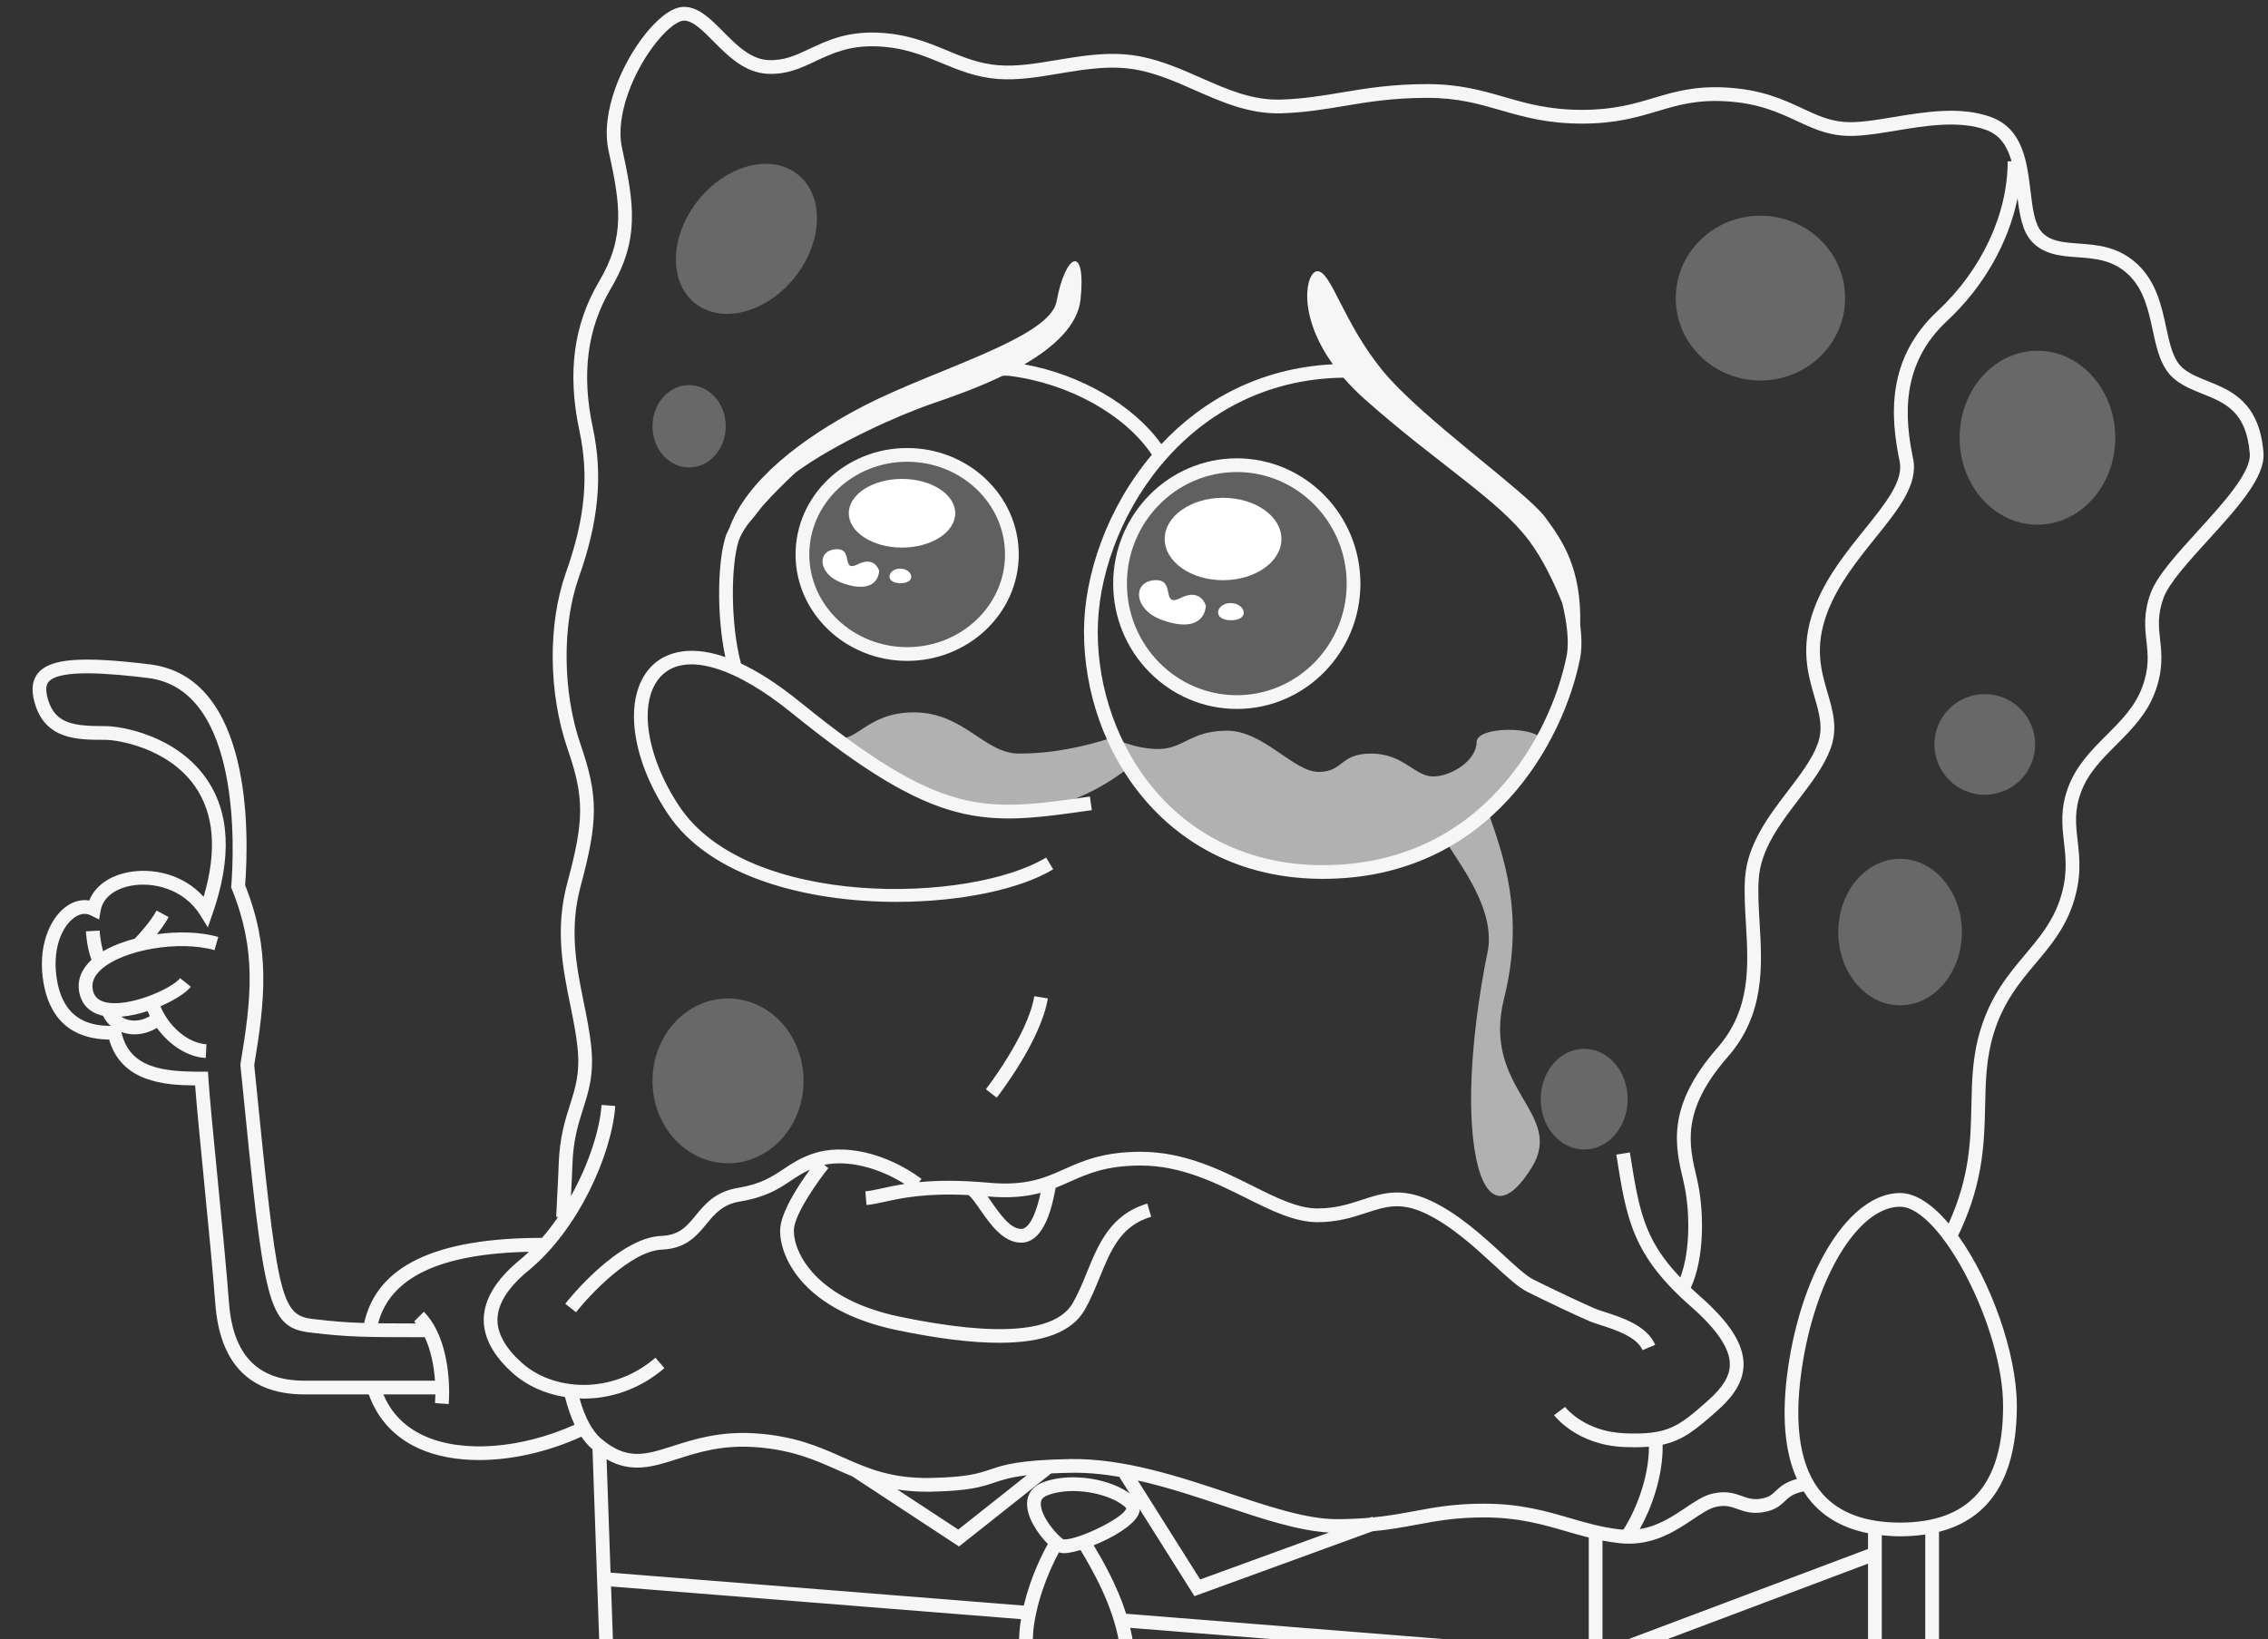 <?xml version="1.0" encoding="utf-8"?>
<!-- Generator: Adobe Illustrator 15.0.0, SVG Export Plug-In . SVG Version: 6.00 Build 0)  -->
<!DOCTYPE svg PUBLIC "-//W3C//DTD SVG 1.0//EN" "http://www.w3.org/TR/2001/REC-SVG-20010904/DTD/svg10.dtd">
<svg version="1.0" id="Layer_1" xmlns="http://www.w3.org/2000/svg" xmlns:xlink="http://www.w3.org/1999/xlink" x="0px" y="0px"
	 width="330.25px" height="238.75px" viewBox="0 0 330.25 238.75" enable-background="new 0 0 330.25 238.75" xml:space="preserve">
<rect x="0" y="0" width="330.25" height="238.75" fill="#333333" stroke="none"/>
<path fill="#FFFFFF" fill-opacity="0.62" d="M121.344,107.25c3.25,1.5,4.5-3.5,11.75-3.5s10.25,6,15.25,6s9.5-1,13.667-2.333
	c0,0,3,1.667,6.667,1.667c3.666,0,4.666-2.667,10-2.667c5.333,0,9.666,6,13.332,6c3.667,0,3-2.667,7.668-2.667
	c4.666,0,6.332,3.333,9,3.333c2.666,0,6.332-2.333,6.332-5s11.375-2.285,9.332,0.667c-1.322,1.91-3.62,5.684-7.723,9.306
	c2.286,6.49,5.459,15.087,2.391,27.361c-3.332,13.333,9,16.667,4,24.667s-8,3.334-8.666-6s1.327-20.983,2.25-25.334
	c1.336-6.297-4.228-13.066-6.14-16.37c-4.895,2.669-11.345,4.62-19.862,4.62c-15.815,0-22.414-9.459-26.191-15.229
	c-2.572,2.039-8.826,6.229-16.057,6.229C139.344,118,127.344,111.5,121.344,107.25z"/>
<ellipse fill="#FFFFFF" fill-opacity="0.22" cx="180.094" cy="85" rx="17" ry="17.25"/>
<ellipse fill="#FFFFFF" fill-opacity="0.22" cx="132.094" cy="80.75" rx="15.25" ry="14.5"/>
<ellipse fill="#FFFFFF" cx="178.094" cy="78.5" rx="8.5" ry="6"/>
<path fill="#FFFFFF" d="M175.594,88.25c-0.25,2.5-2.5,3.5-6.5,2s-4.25-5.5-1-5.75s0.833,4.083,3.833,2.583
	S175.594,88.25,175.594,88.25z"/>
<path fill="#FFFFFF" d="M179.177,87.833c2.167,0,2.917,2.5,0.083,2.5C176.427,90.333,177.094,87.833,179.177,87.833z"/>
<path fill="#FFFFFF" d="M128.021,83.169c-0.213,2.118-2.118,2.965-5.507,1.694c-3.388-1.271-3.601-4.659-0.847-4.871
	c2.753-0.212,0.705,3.459,3.246,2.188C127.456,80.911,128.021,83.169,128.021,83.169z"/>
<path fill="#FFFFFF" d="M131.057,82.816c1.835,0,2.471,2.118,0.07,2.118S129.291,82.816,131.057,82.816z"/>
<ellipse fill="#FFFFFF" cx="131.344" cy="74.75" rx="7.75" ry="5"/>
<ellipse opacity="0.26" fill="#FFFFFF" cx="256.343" cy="43.417" rx="12.333" ry="12"/>
<ellipse opacity="0.26" fill="#FFFFFF" cx="296.677" cy="63.75" rx="11.333" ry="12.667"/>
<circle opacity="0.26" fill="#FFFFFF" cx="289.01" cy="108.417" r="7.333"/>
<ellipse opacity="0.26" fill="#FFFFFF" cx="276.677" cy="135.75" rx="9" ry="10.667"/>
<ellipse opacity="0.26" fill="#FFFFFF" cx="230.677" cy="160.083" rx="6.333" ry="7.334"/>
<ellipse opacity="0.26" fill="#FFFFFF" cx="106.01" cy="157.417" rx="11" ry="12"/>
<ellipse opacity="0.26" fill="#FFFFFF" cx="100.344" cy="62.083" rx="5.334" ry="6"/>
<ellipse transform="matrix(-0.781 -0.624 0.624 -0.781 171.881 129.743)" opacity="0.26" fill="#FFFFFF" cx="108.677" cy="34.75" rx="9" ry="12"/>
<g>
	<path fill="#F6F6F6" d="M130.553,131.349c9.275,0,17.982-1.825,22.808-4.743l-1.035-1.712c-11.073,6.696-43.452,7.473-53.4-7.449
		c-5.063-7.595-6.098-15.859-2.407-19.224c3.485-3.176,10.475-1.1,18.696,5.556c21.49,17.396,28.012,16.466,43.771,14.212
		l-0.283-1.979c-15.586,2.226-21.418,3.06-42.229-13.788c-3.277-2.653-6.122-4.437-8.577-5.592
		c-1.545-5.807-1.48-14.209-0.348-17.833c0.219-0.701,0.711-1.547,1.355-2.455c0.618-0.72,1.307-1.569,2.059-2.565
		c1.652-1.875,3.538-3.715,4.876-4.95c5.779-4.258,15.121-8.408,20.005-10.079c2.557-0.875,6.417-2.212,10.167-4.021
		c0.331-0.022,0.657-0.025,0.958,0.013c8.658,1.082,16.849,5.653,20.759,11.49c-6.519,7.728-9.885,17.543-9.885,25.768
		c0,17.452,12.179,36,34.75,36c24.527,0,35.1-20.148,37.48-32.054c0.294-1.469,0.245-3.195,0.029-4.926
		c0.191-8.376-2.656-12.351-5.072-15.646C222.281,71.625,207.094,61,201.344,54s-7.5-14.5-9.5-14.5
		c-1.63,0-3.092,6.143,2.239,13.557c-10.594,0.528-18.964,5.201-24.979,11.632c-4.017-5.649-11.677-10.114-19.941-11.628
		c4.254-2.478,7.781-5.63,8.181-9.478c0.833-8-2.167-6.833-3.5,0.333c-0.992,5.334-17.667,9.833-28,15.167
		c-9.097,4.696-17.154,10.942-19.636,17.828c-0.238,0.45-0.442,0.887-0.569,1.291c-1.144,3.661-1.309,11.43-0.022,17.496
		c-5.86-2.044-9.075-0.203-10.446,1.046c-4.487,4.09-3.608,13.263,2.09,21.811C103.397,127.758,117.537,131.349,130.553,131.349z
		 M195.628,55.006c0.922,1.069,1.983,2.155,3.216,3.244c10.75,9.5,19.312,14.5,23.812,20.5c1.994,2.659,3.632,6.103,4.838,9.114
		c0.604,2.542,1.056,5.506,0.619,7.689C225.852,106.862,215.826,126,192.594,126c-21.271,0-32.75-17.518-32.75-34
		C159.844,76.591,172.277,55.288,195.628,55.006z"/>
	<path fill="#F6F6F6" d="M88.978,231.054l59.7,4.76c-0.023,0.138-0.051,0.271-0.072,0.409c-0.133,0.863-0.207,1.925-0.238,3.112
		h1.998c0.03-1.076,0.098-2.034,0.217-2.808c0.721-4.683,2.683-8.723,3.617-10.448c0.215,0.077,0.454,0.127,0.745,0.127c0,0,0,0,0,0
		c0.574,0,1.422-0.173,2.39-0.466c1.739,2.916,4.693,7.965,5.649,13.595h2.033c-0.12-0.764-0.273-1.517-0.454-2.255l28.288,2.255
		h25.166l-54.032-4.308c-1.316-4.102-3.329-7.612-4.728-9.968c2.799-1.126,5.842-2.91,6.549-4.549
		c0.097-0.225,0.146-0.448,0.167-0.669l7.955,12.624l25.93-9.448c2.481-0.231,4.483-0.602,6.44-0.966
		c2.91-0.541,5.659-1.052,9.796-1.052c5.032,0,8.56,1.028,11.971,2.022c1.065,0.31,2.153,0.621,3.279,0.902v15.41h2v-14.966
		c0.771,0.15,1.56,0.282,2.39,0.375c0.493,0.055,0.972,0.08,1.435,0.08c4.046,0,6.971-1.958,9.37-3.563
		c1.26-0.843,2.348-1.571,3.28-1.786c1.418-0.328,2.194-0.051,3.175,0.299c0.977,0.349,2.081,0.744,3.765,0.463
		c1.769-0.295,2.513-1.003,3.17-1.627c0.596-0.567,1.111-1.057,2.626-1.382c0.023-0.005,0.052-0.009,0.076-0.014
		c0.361,0.569,0.755,1.104,1.187,1.602c2.002,2.308,4.757,3.796,8.193,4.483v2.296l-36.502,13.74h5.676l30.826-11.604v11.604h2
		v-15.734c0.856,0.089,1.736,0.149,2.667,0.149c1.299,0,2.516-0.095,3.667-0.264v15.849h2v-16.239
		c7.524-1.917,11.333-8.062,11.333-18.346c0-7.647-3.797-18.184-8.552-24.792c0.126-0.263,0.252-0.518,0.378-0.791
		c3.324-7.254,3.448-13.036,3.559-18.137c0.076-3.559,0.148-6.92,1.238-10.488c1.416-4.634,3.817-7.493,6.139-10.259
		c2.125-2.531,4.132-4.922,5.351-8.457c1.363-3.954,1.032-6.842,0.74-9.391c-0.271-2.363-0.504-4.404,0.501-7.084
		c1.049-2.797,3.039-4.787,5.146-6.894c2.165-2.165,4.403-4.403,5.604-7.606c1.239-3.306,0.983-5.635,0.758-7.689
		c-0.204-1.859-0.397-3.616,0.495-6.07c0.786-2.161,3.662-5.319,6.444-8.374c4.317-4.741,8.396-9.218,8.113-12.797
		c-0.584-7.389-4.758-9.064-8.112-10.41c-1.311-0.526-2.548-1.022-3.51-1.792c-1.505-1.204-1.992-3.459-2.556-6.069
		c-0.663-3.071-1.415-6.552-4.132-9.126c-2.777-2.631-5.886-2.856-8.628-3.054c-2.183-0.158-4.067-0.294-5.327-1.65
		c-1.073-1.156-1.358-3.512-1.66-6.006c-0.512-4.235-1.092-9.035-5.725-10.751c-4.407-1.631-9.606-0.77-14.193-0.01
		c-2.74,0.454-5.334,0.885-7.313,0.702c-2.2-0.2-3.941-1.011-5.957-1.951c-2.771-1.292-5.912-2.756-11.077-3.051
		c-4.615-0.264-7.533,0.603-10.615,1.522C237.937,15.122,234.991,16,230.344,16c-4.798,0-8.098-0.952-11.288-1.873
		c-3.199-0.923-6.507-1.877-11.212-1.877c-5.205,0-8.903,0.619-12.479,1.217c-2.841,0.476-5.524,0.924-8.805,1.034
		c-4.213,0.14-7.849-1.468-11.704-3.17c-2.7-1.192-5.493-2.425-8.56-3.06c-4.29-0.886-8.415-0.196-12.404,0.472
		c-2.971,0.498-5.776,0.967-8.472,0.76c-2.848-0.219-5.11-1.157-7.505-2.149c-2.921-1.211-5.941-2.463-10.289-2.603
		c-4.426-0.147-7.233,1.18-9.713,2.346c-2.006,0.943-3.736,1.76-6.024,1.654c-2.591-0.118-4.625-2.169-6.593-4.153
		C103.461,2.748,101.728,1,99.594,1c-2.121,0-4.401,2.438-5.571,3.892c-3.461,4.301-6.63,11.478-5.406,17.072
		c1.704,7.786,2.479,12.509-1.383,19.026c-3.717,6.272-4.655,13.377-2.868,21.719c1.421,6.629,0.833,12.822-1.964,20.706
		c-2.65,7.468-2.553,17.541,0.247,25.661c2.437,7.068,2.434,10.333-0.02,19.413c-1.84,6.807-0.697,12.436,0.409,17.88
		c0.438,2.154,0.85,4.188,1.062,6.233c0.377,3.646-0.308,5.801-1.102,8.296c-0.718,2.258-1.532,4.816-1.653,8.821
		c-0.033,1.08-0.104,2.467-0.188,4.075c-0.055,1.057-0.114,2.208-0.171,3.43l0.277,0.013c-0.728,1.068-1.51,2.088-2.334,3.047
		c-15.565,0.013-24.045,4.082-25.906,12.398c-2.597-0.076-4.556-0.239-7.563-0.593c-4.667-0.549-5.1-3.559-8.336-35.919
		l-0.105-1.055c1.574-9.47,2.385-16.928-1.327-26.19c0.566-7.402,1.077-30.344-13.894-32.169
		c-9.892-1.207-14.438-0.862-16.223,1.227c-0.896,1.048-1.067,2.479-0.526,4.375c1.54,5.392,6.191,5.392,10.294,5.392
		c1.74,0,9.043,1.133,12.982,6.677c2.867,4.036,3.311,9.473,1.325,16.181c-3-3.333-7.488-4.243-10.967-3.575
		c-2.815,0.541-4.862,2.046-5.684,4.118c-1.151-0.196-2.366,0.125-3.46,0.946c-2.282,1.712-4.15,5.828-3.18,11.165
		c1.342,7.386,6.734,8.082,9.534,8.147c1.792,6.216,8.139,6.643,12.517,6.672c0.218,2.891,0.723,8.039,1.253,13.455
		c0.628,6.402,1.339,13.657,1.683,18.288c0.652,8.798,5.025,13.259,12.997,13.259H53.7c1.267,3.572,3.77,6.295,7.317,7.889
		c2.498,1.121,5.508,1.67,8.765,1.67c4.717,0,9.945-1.165,14.875-3.399c0.468,0.688,0.975,1.283,1.534,1.766
		c0.028,0.024,0.056,0.044,0.084,0.067l0.992,28.26h2.001L88.978,231.054z M154.944,224.206c-0.083-0.006-0.077-0.001-0.029,0.024
		c-0.833-0.418-3.436-3.378-3.361-5.277c0.015-0.392,0.136-0.835,0.917-1.151c1.041-0.423,2.342-0.646,3.764-0.646
		c3.109,0,6.373,1.064,7.759,2.488C163.881,220.881,157.285,224.206,154.944,224.206z M174.76,230.034l-9.082-14.413
		c4.351,0.968,8.653,2.414,12.651,3.752c5.512,1.844,10.73,3.574,15.188,3.826L174.76,230.034z M291.677,204.75
		c0,11.439-4.906,17-15,17c-5.088,0-8.906-1.429-11.35-4.245c-3.166-3.651-4.173-9.688-2.993-17.946
		c1.907-13.351,8.207-23.809,14.343-23.809C282.564,175.75,291.677,193.367,291.677,204.75z M295.861,35.181
		c1.795,1.933,4.262,2.111,6.647,2.284c2.526,0.183,5.139,0.372,7.397,2.512c2.268,2.148,2.92,5.172,3.552,8.096
		c0.617,2.86,1.2,5.561,3.261,7.209c1.193,0.954,2.627,1.53,4.015,2.086c3.279,1.316,6.378,2.56,6.863,8.711
		c0.215,2.715-3.936,7.272-7.598,11.293c-3.047,3.345-5.924,6.504-6.845,9.037c-1.053,2.893-0.824,4.967-0.604,6.973
		c0.222,2.01,0.43,3.908-0.643,6.768c-1.049,2.797-3.039,4.787-5.146,6.894c-2.165,2.165-4.403,4.403-5.604,7.606
		c-1.174,3.131-0.89,5.614-0.615,8.014c0.281,2.452,0.571,4.986-0.644,8.511c-1.099,3.186-2.989,5.438-4.991,7.823
		c-2.451,2.919-4.985,5.938-6.52,10.961c-1.172,3.833-1.246,7.328-1.326,11.029c-0.109,5.11-0.227,10.395-3.313,17.202
		c-2.304-2.72-4.757-4.439-7.071-4.439c-7.227,0-14.244,10.974-16.323,25.525c-0.958,6.711-0.519,12.108,1.299,16.119
		c-1.712,0.457-2.482,1.175-3.104,1.766c-0.555,0.528-0.956,0.909-2.119,1.104c-1.173,0.197-1.909-0.068-2.765-0.374
		c-1.081-0.385-2.305-0.822-4.296-0.364c-1.291,0.298-2.521,1.121-3.943,2.073c-1.903,1.273-4,2.673-6.656,3.096
		c1.633-2.895,3.424-7.661,3.33-12.288c2.941-0.646,4.838-2.18,7.908-4.909c1.811-1.608,3.887-3.838,3.879-6.816
		c-0.009-2.956-2.037-6.112-6.383-9.932c-0.461-0.404-0.891-0.799-1.305-1.188c2.018-4.33,1.997-11.299,0.867-16.043
		c-1.144-4.805-2.327-9.773,4.53-17.61c5.421-6.196,4.999-13.275,4.626-19.522c-0.133-2.23-0.259-4.337-0.131-6.321
		c0.282-4.378,3.101-8.071,5.827-11.643c1.886-2.471,3.668-4.806,4.611-7.321c1.116-2.976,0.375-5.514-0.409-8.202
		c-0.944-3.235-1.921-6.582-0.089-11.554c1.526-4.143,4.457-7.786,7.044-10.999c3.368-4.187,6.277-7.802,5.496-11.551
		c-1.255-6.026-1.826-13.752,4.953-20.064c5.312-4.946,8.936-11.355,10.256-17.865C294.097,31.385,294.492,33.707,295.861,35.181z
		 M44.343,201.083c-6.835,0-10.434-3.731-11.003-11.407c-0.345-4.653-1.058-11.922-1.686-18.334
		c-0.593-6.046-1.153-11.757-1.313-14.321l-0.059-0.938h-0.939c-5.474,0-10.48-0.449-11.663-5.778
		c0.607,0.221,1.249,0.338,1.902,0.338c1.111,0,2.244-0.327,3.267-0.939c1.805,2.509,4.493,4.249,7.111,4.38l0.1-1.998
		c-2.608-0.131-5.445-2.51-6.701-5.529c2.04-0.877,3.73-1.969,4.432-2.847l-1.562-1.25c-1.281,1.602-7.643,4.337-10.933,3.489
		c-1.057-0.273-1.629-0.866-1.8-1.867c-0.178-1.038,0.233-1.989,1.257-2.908c3.202-2.872,11.368-4.258,16.482-2.794l0.55-1.923
		c-2.593-0.741-5.828-0.825-8.938-0.396c0.622-0.777,1.255-1.656,1.71-2.501l-1.761-0.948c-0.846,1.571-2.477,3.366-3.165,4.091
		c-1.729,0.459-3.324,1.078-4.617,1.837c-0.329-1.1-0.476-2.434-0.506-3.007l-1.997,0.106c0.015,0.289,0.15,2.444,0.813,4.139
		c-1.463,1.357-2.089,2.959-1.801,4.644c0.308,1.794,1.439,2.992,3.272,3.466c0.062,0.016,0.132,0.021,0.196,0.035
		c0.269,0.569,0.651,1.076,1.136,1.492c-2.466-0.031-6.704-0.47-7.801-6.508c-0.817-4.497,0.623-7.865,2.413-9.208
		c0.595-0.447,1.508-0.877,2.489-0.386l1.199,0.599l0.233-1.32c0.314-1.781,1.959-3.124,4.4-3.593
		c3.204-0.616,7.734,0.46,10.099,4.279l1.104,1.784l0.69-1.981c2.855-8.193,2.52-14.859-0.999-19.811
		c-4.361-6.138-12.208-7.519-14.613-7.519c-4.508,0-7.321-0.265-8.372-3.941c-0.457-1.599-0.148-2.207,0.124-2.525
		c1.596-1.872,9.016-1.205,14.459-0.541c13.711,1.672,12.505,25.501,12.125,30.261l-0.019,0.237l0.089,0.22
		c3.642,8.94,2.869,15.884,1.274,25.458l-0.022,0.131l0.132,1.32c3.346,33.457,3.695,36.954,10.093,37.706
		c5.629,0.662,7.639,0.674,16.628,0.674c0.862,1.823,1.336,4.1,1.49,6.333H44.343z M17.667,148.068c1.248-0.103,2.56-0.4,3.82-0.811
		c0.102,0.25,0.212,0.496,0.332,0.737c-1.127,0.676-2.426,0.834-3.511,0.418C18.073,148.322,17.861,148.203,17.667,148.068z
		 M61.836,209.146c-2.852-1.281-4.863-3.32-6.007-6.063h7.566c-0.006,0.429-0.021,0.853-0.05,1.263l1.995,0.143
		c0.302-4.229-0.466-10.287-3.624-13.445l-1.414,1.414c0.091,0.092,0.176,0.194,0.263,0.293c-2.241-0.001-4.002-0.006-5.505-0.025
		c1.759-6.688,8.973-10.134,21.963-10.417c-0.429,0.409-0.867,0.802-1.314,1.17c-3.436,2.822-5.209,5.716-5.271,8.6
		c-0.057,2.687,1.37,5.351,4.238,7.918c1.98,1.771,4.646,2.994,7.594,3.47c0.392,1.549,0.856,2.891,1.398,4.034
		C75.884,210.986,67.412,211.652,61.836,209.146z M84.389,203.665c0.207,0.007,0.412,0.026,0.621,0.026
		c3.927,0,8.117-1.33,11.735-4.433l-1.302-1.518c-6.485,5.558-14.974,4.753-19.432,0.764c-2.415-2.16-3.616-4.309-3.573-6.386
		c0.048-2.273,1.576-4.661,4.541-7.097c7.224-5.934,12.085-16.836,12.612-23.948l-1.994-0.148c-0.274,3.701-1.892,8.66-4.458,13.27
		c0.005-0.097,0.01-0.203,0.015-0.298c0.084-1.624,0.156-3.025,0.189-4.117c0.113-3.726,0.849-6.039,1.561-8.276
		c0.825-2.595,1.605-5.046,1.185-9.106c-0.222-2.143-0.644-4.224-1.091-6.427c-1.059-5.216-2.154-10.609-0.438-16.96
		c2.558-9.465,2.555-13.121-0.02-20.587c-2.621-7.599-2.722-17.381-0.253-24.339c2.892-8.148,3.519-14.87,2.036-21.794
		c-1.678-7.827-0.816-14.461,2.632-20.281c4.237-7.149,3.375-12.438,1.617-20.474c-1.035-4.731,1.737-11.323,5.01-15.39
		C97.45,3.824,98.911,3,99.594,3c1.301,0,2.749,1.46,4.283,3.007c2.133,2.151,4.551,4.589,7.922,4.742
		c2.784,0.123,4.813-0.83,6.966-1.843c2.388-1.123,4.862-2.284,8.797-2.157c3.983,0.128,6.832,1.31,9.588,2.452
		c2.435,1.009,4.952,2.052,8.118,2.296c2.938,0.228,5.862-0.263,8.956-0.782c3.808-0.638,7.745-1.297,11.668-0.485
		c2.859,0.591,5.552,1.781,8.158,2.931c3.892,1.718,7.919,3.492,12.578,3.339c3.413-0.114,6.16-0.573,9.068-1.06
		c3.495-0.585,7.109-1.189,12.148-1.189c4.423,0,7.451,0.874,10.657,1.799c3.324,0.959,6.763,1.951,11.843,1.951
		c4.938,0,8.026-0.92,11.013-1.81c2.908-0.867,5.652-1.684,9.931-1.441c4.781,0.273,7.737,1.651,10.346,2.867
		c2.095,0.977,4.072,1.898,6.62,2.13c2.247,0.204,4.953-0.246,7.822-0.721c4.343-0.72,9.267-1.534,13.171-0.088
		c2.074,0.769,3.082,2.488,3.658,4.562h-0.561c0,7.695-3.806,15.833-10.182,21.768c-7.511,6.993-6.91,15.396-5.547,21.936
		c0.588,2.823-2.047,6.098-5.098,9.889c-2.683,3.333-5.723,7.111-7.362,11.562c-2.06,5.591-0.893,9.591,0.046,12.806
		c0.718,2.461,1.339,4.586,0.456,6.939c-0.839,2.238-2.534,4.459-4.328,6.81c-2.771,3.63-5.912,7.745-6.233,12.727
		c-0.136,2.108-0.007,4.275,0.131,6.569c0.366,6.149,0.746,12.508-4.136,18.087c-7.536,8.612-6.173,14.338-4.97,19.39
		c1.004,4.219,1.035,10.231-0.448,14.069c-5.338-5.574-6.037-9.948-7.342-18.207l-1.975,0.312
		c1.486,9.418,2.306,14.606,10.827,22.095c3.831,3.367,5.696,6.126,5.703,8.436c0.005,1.7-0.984,3.34-3.207,5.316
		c-4.362,3.877-5.893,4.977-12.048,4.748c-5.904-0.228-8.628-3.706-8.738-3.851l-1.6,1.199c0.134,0.18,3.365,4.385,10.262,4.649
		c0.532,0.021,1.034,0.031,1.511,0.031c0.738,0,1.412-0.026,2.038-0.078c0.016,4.771-2.193,9.802-3.729,12.072
		c-0.143-0.011-0.276-0.002-0.422-0.019c-2.672-0.297-4.935-0.956-7.33-1.654c-3.546-1.033-7.213-2.102-12.53-2.102
		c-4.321,0-7.158,0.527-10.161,1.086c-1.848,0.344-3.742,0.691-6.053,0.917l-0.039-0.108l-0.415,0.151
		c-1.423,0.125-3.001,0.204-4.832,0.204c-4.354,0-9.831-1.833-15.63-3.773c-7.166-2.398-15.278-5.101-23.138-4.977
		c-7.52,0.135-9.622,0.842-11.655,1.525c-1.698,0.57-3.301,1.109-8.599,1.225c-5.799,0.117-9.211-1.394-12.835-3.002
		c-3.462-1.537-7.043-3.127-12.83-3.496c-5.128-0.324-8.882,0.875-11.897,1.84c-4.057,1.298-6.736,2.156-10.513-1.1
		C86.206,208.379,85.163,206.419,84.389,203.665z M149.506,214.861l-9.967,7.906l-8.884-5.836c1.48,0.231,3.111,0.355,4.961,0.318
		c5.603-0.122,7.347-0.708,9.193-1.329C145.958,215.534,147.139,215.141,149.506,214.861z M88.328,212.528
		c3.652,2.08,6.771,1.095,10.292-0.031c3.003-0.962,6.407-2.054,11.161-1.749c5.43,0.347,8.844,1.862,12.146,3.328
		c0.732,0.324,1.47,0.65,2.229,0.964l-0.007,0.011l15.5,10.182l13.42-10.645c0.836-0.039,1.754-0.069,2.793-0.088
		c2.341-0.05,4.727,0.178,7.114,0.586l1.527,2.424c-1.97-1.434-5.105-2.354-8.27-2.354c-1.677,0-3.239,0.274-4.517,0.793
		c-1.342,0.546-2.11,1.585-2.162,2.928c-0.082,2.095,1.587,4.539,3.026,5.989c-0.797,1.425-2.505,4.782-3.506,8.974l-60.168-4.798
		L88.328,212.528z"/>
	<path fill="#F6F6F6" d="M145.132,159.865c0.262-0.334,6.418-8.271,7.448-14.451l-1.973-0.328
		c-0.946,5.676-6.991,13.471-7.052,13.549L145.132,159.865z"/>
	<path fill="#F6F6F6" d="M102.852,178.281c1.214-1.476,2.36-2.87,4.906-3.295c3.812-0.635,5.641-1.854,7.41-3.034
		c0.867-0.578,1.704-1.13,2.77-1.608c-1.622,2.207-4.345,6.299-4.345,8.906c0,4.063,3.59,11.687,17.047,14.479
		c5.89,1.222,10.832,1.835,14.859,1.835c6.509,0,10.625-1.603,12.462-4.818c0.859-1.503,1.515-3.111,2.15-4.666
		c1.655-4.056,3.085-7.559,7.516-8.871l-0.568-1.918c-5.352,1.586-7.104,5.88-8.799,10.033c-0.61,1.495-1.241,3.041-2.035,4.43
		c-2.455,4.295-10.926,4.975-25.179,2.017c-12.223-2.536-15.453-9.299-15.453-12.521c0-2.373,3.629-7.39,5.028-9.122l-0.596-0.481
		c3.393-0.712,7.81,0.343,11.688,2.788c-1.292,0.199-2.354,0.431-3.264,0.63c-0.969,0.213-1.735,0.38-2.439,0.439l0.166,1.992
		c0.836-0.069,1.701-0.259,2.701-0.478c2.411-0.528,5.915-1.293,12.227-0.962l-0.026,0.032c0.439,0.358,1.018,1.188,1.63,2.067
		c1.497,2.15,3.359,4.825,5.982,4.825c3.489,0,4.599-5.662,5.027-7.991c0.71-0.279,1.384-0.578,2.05-0.876
		c2.603-1.162,5.294-2.364,10.326-2.364c5.883,0,10.898,2.504,15.323,4.713c3.644,1.819,7.085,3.537,10.427,3.537
		c2.965,0,5.165-0.721,7.105-1.357c2.759-0.904,4.937-1.617,8.476,0.016c3.796,1.752,7.304,4.98,10.123,7.574
		c1.978,1.82,3.54,3.258,4.849,3.912c2.893,1.446,7.207,3.483,9.054,4.274c0.411,0.177,0.958,0.353,1.59,0.557
		c2.119,0.684,5.321,1.717,6.131,3.659l1.846-0.77c-1.163-2.793-4.894-3.996-7.362-4.793c-0.585-0.188-1.09-0.352-1.417-0.491
		c-1.639-0.703-5.813-2.659-8.946-4.226c-1.056-0.528-2.601-1.949-4.389-3.595c-2.922-2.689-6.559-6.035-10.64-7.919
		c-4.253-1.961-7.013-1.058-9.936-0.1c-1.887,0.618-3.838,1.258-6.483,1.258c-2.87,0-5.958-1.542-9.533-3.326
		c-4.623-2.308-9.862-4.924-16.217-4.924c-5.458,0-8.478,1.349-11.142,2.538c-2.841,1.268-5.525,2.467-11.018,1.966
		c-4.339-0.395-7.58-0.326-10.098-0.083l0.351-0.476c-5.162-3.804-11.412-5.23-15.926-3.639c-1.818,0.642-3.03,1.45-4.202,2.231
		c-1.667,1.111-3.241,2.161-6.63,2.726c-3.285,0.548-4.792,2.381-6.122,3.998c-1.323,1.608-2.368,2.879-5.005,2.989
		c-6.388,0.266-13.688,9.489-13.996,9.882l1.574,1.234c1.938-2.472,7.96-8.929,12.504-9.118
		C99.917,181.852,101.476,179.955,102.852,178.281z M151.526,173.723c-0.994,4.531-2.184,5.259-2.836,5.259
		c-1.579,0-3.11-2.2-4.341-3.968c-0.185-0.265-0.363-0.521-0.537-0.764C147.125,174.545,149.536,174.26,151.526,173.723z"/>
	<path fill="#F6F6F6" d="M180.094,103.25c9.925,0,18-8.187,18-18.25s-8.075-18.25-18-18.25s-18,8.187-18,18.25
		S170.169,103.25,180.094,103.25z M180.094,68.75c8.822,0,16,7.29,16,16.25s-7.178,16.25-16,16.25s-16-7.29-16-16.25
		S171.271,68.75,180.094,68.75z"/>
	<path fill="#F6F6F6" d="M132.094,65.25c-8.96,0-16.25,6.953-16.25,15.5s7.29,15.5,16.25,15.5s16.25-6.953,16.25-15.5
		S141.054,65.25,132.094,65.25z M132.094,94.25c-7.857,0-14.25-6.056-14.25-13.5s6.393-13.5,14.25-13.5s14.25,6.056,14.25,13.5
		S139.951,94.25,132.094,94.25z"/>
</g>
</svg>
